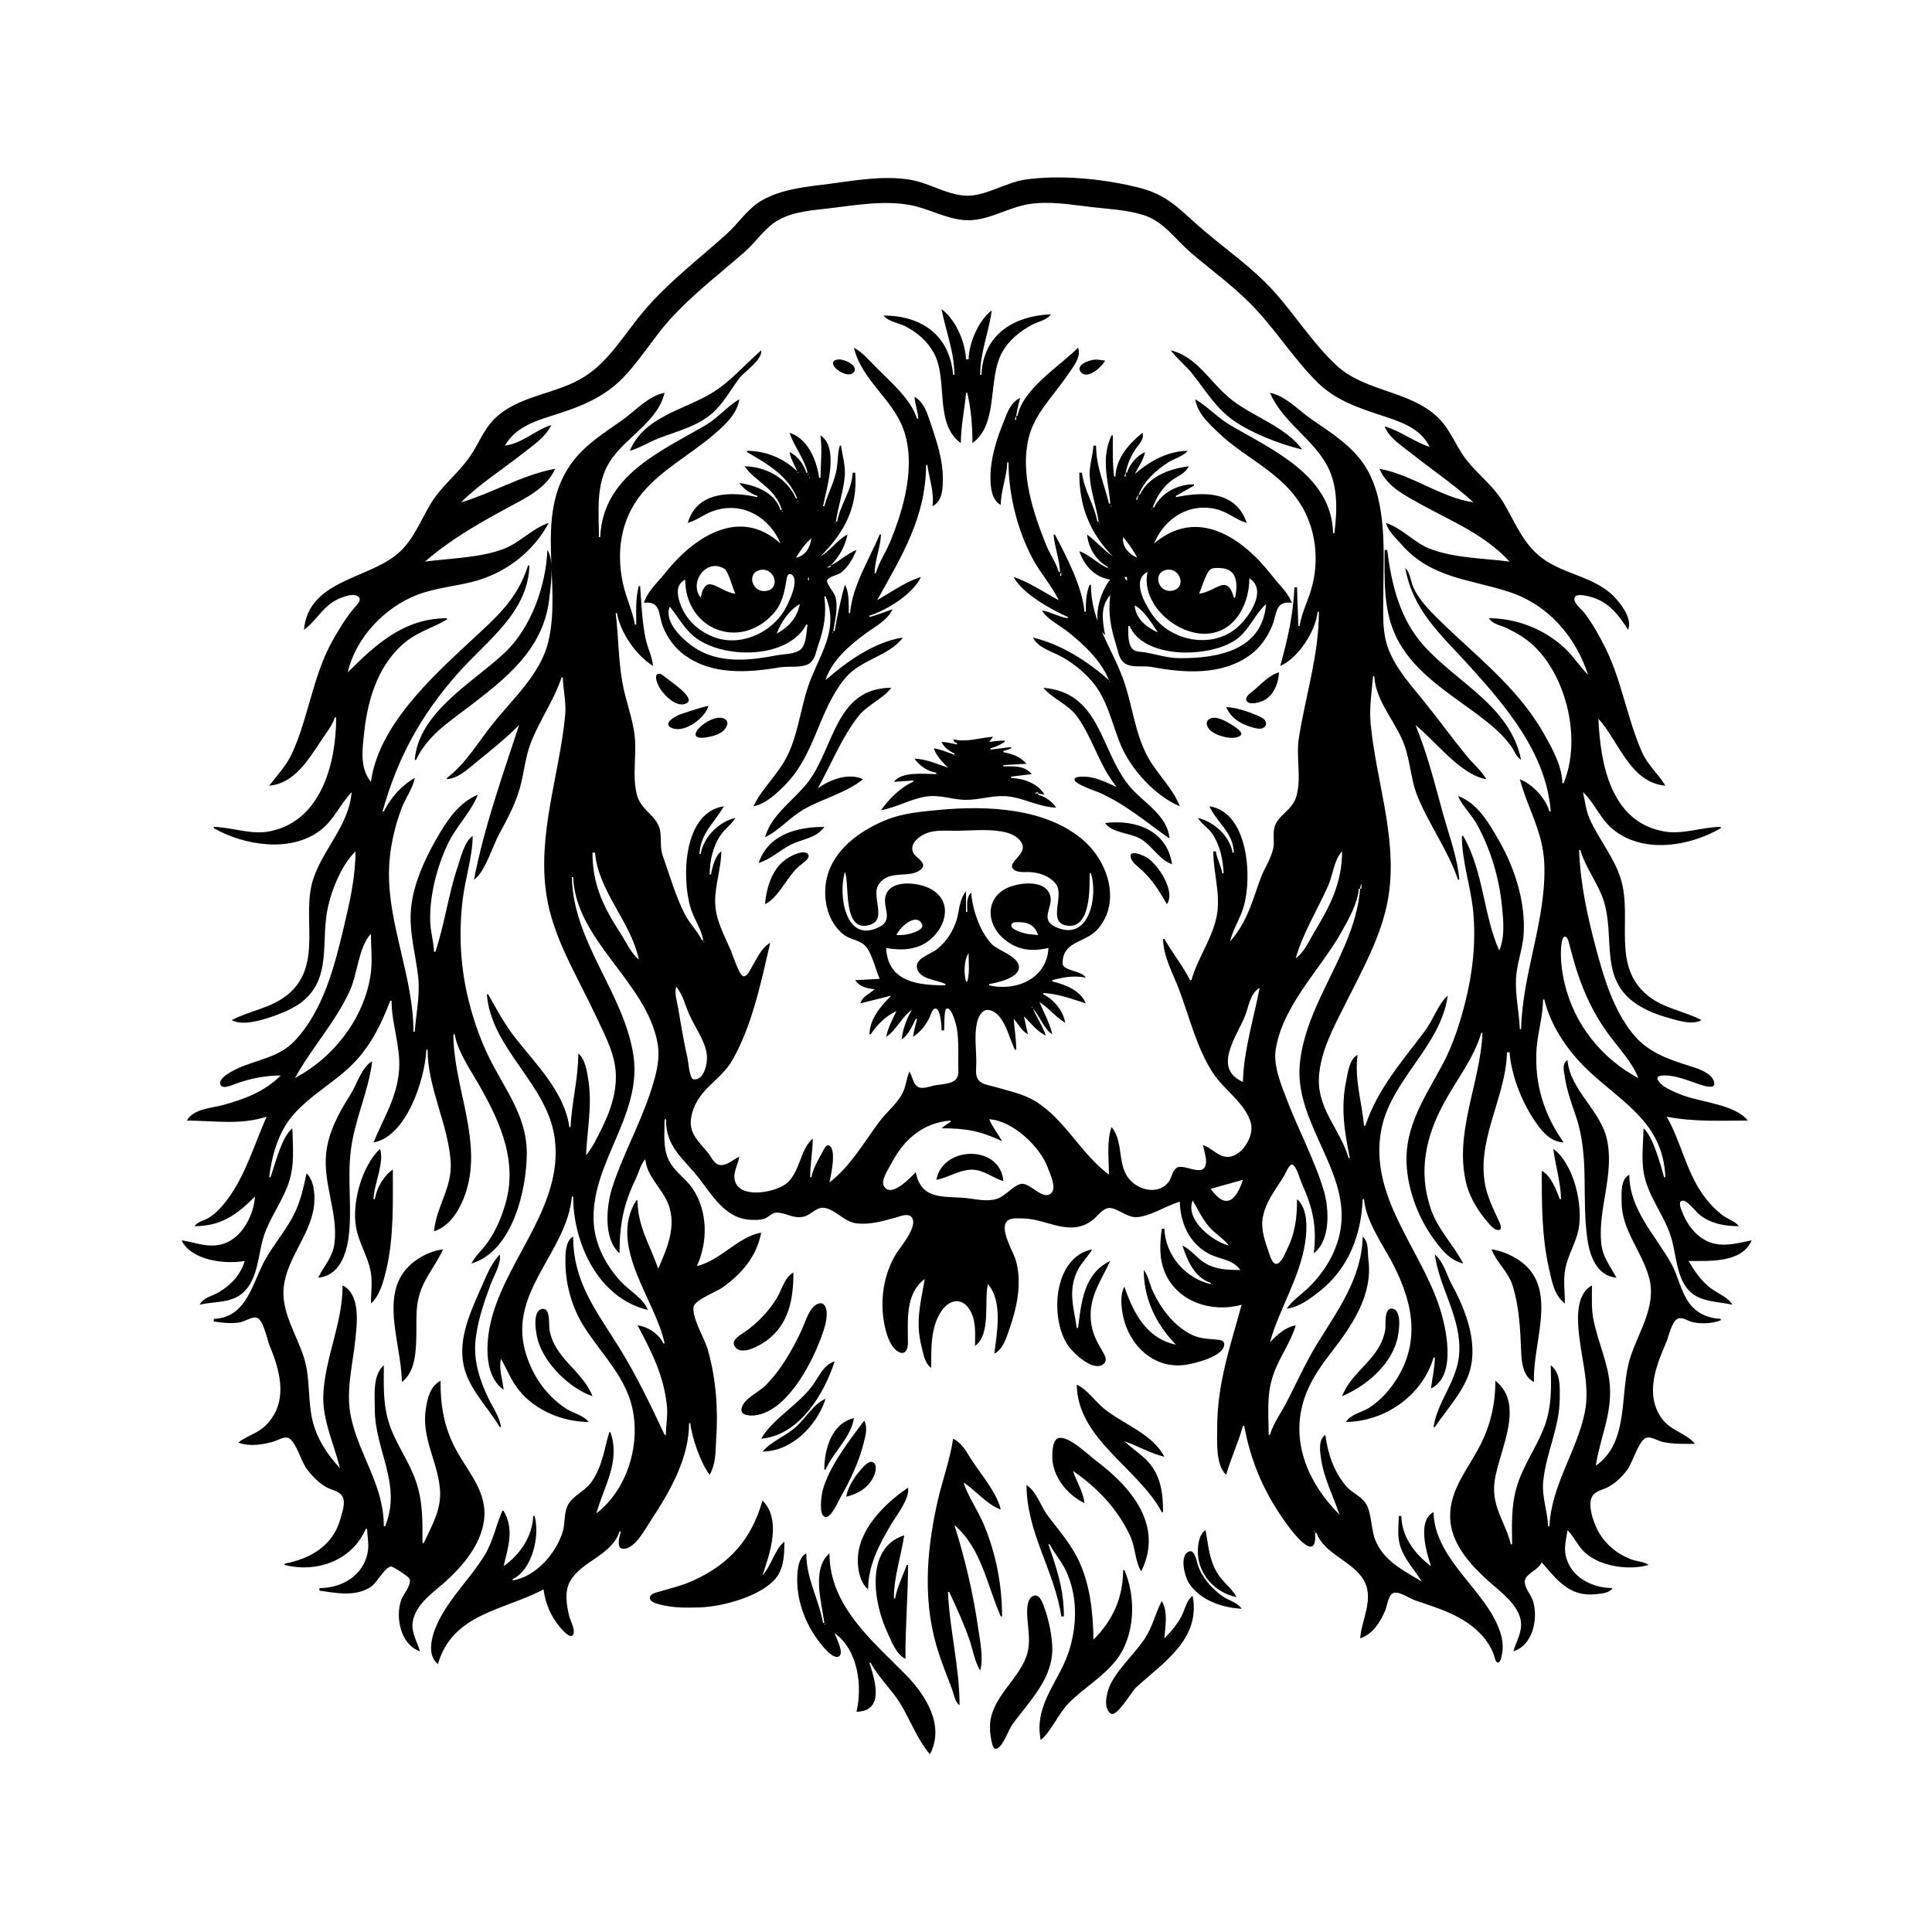 <?xml version="1.0" encoding="UTF-8"?>
<svg xmlns="http://www.w3.org/2000/svg" xmlns:xlink="http://www.w3.org/1999/xlink" width="1500pt" height="1500pt" viewBox="0 0 1500 1500" version="1.1">
<g id="surface1">
<path style=" stroke:none;fill-rule:nonzero;fill:rgb(0%,0%,0%);fill-opacity:1;" d="M 236 489 C 246.879 481 251 469.301 265 464.066 C 268.551 462.723 275 460.355 278.457 463.434 C 281.191 466 276.555 470.16 274.996 472 C 268.23 480 262.93 489 257.859 498 C 242.727 525.289 239.57 557 226.691 585 C 222 595.004 215.492 601.504 209 610 C 228.449 608.41 239.543 589.688 249.332 575 C 253 569.277 257.898 563.598 260 557 L 261 557 C 261 592.152 249.672 637 210 645.332 C 195 648.5 180.758 642.305 166 642 L 166 643 C 189.777 656.531 225.98 662.297 249 644.473 C 259.242 636.539 264.191 624.23 273 615 C 270.969 640.695 251.266 658.496 243.355 682 C 233.602 711 250.719 747.617 224.996 770.824 C 211.836 782.703 195 784.094 180 792 C 189.223 797.523 208.719 790.441 218 786.797 C 223.312 784.707 228.375 782.215 233 779 C 255.758 762.23 250.277 737.289 253.172 713 C 255 696.438 263.891 672.742 276 661 C 276 681.184 271.527 700.414 266.883 720 C 259.641 750.559 251 784.449 228.91 808 C 216 821.621 198.926 822.492 183 830.258 C 179.828 831.809 168.734 837.43 171.258 842.395 C 172.965 845.762 179.684 842.672 182 841.809 C 193.605 837.469 205.586 835.008 218 835 C 205 847.801 190.199 853.195 173 858 C 163.715 860.359 150.207 861 145 870 C 166.406 870.059 186 873.703 207 867 C 197.395 888.559 190.5 913 176 932 C 172.203 937.141 167.523 942.129 162 945.531 C 158.348 947.781 153.48 948.441 151 952 C 171.586 952 183.871 943.129 198 929 C 196.691 945.441 186 965 168 966.824 C 158.648 968 150 964.227 141 963 C 148.469 978.684 174.93 981.797 190 979 C 186.934 989.641 179.355 997.617 170 1003.238 C 164.715 1006.414 158 1007.207 155 1013 C 166.23 1010.234 179.711 1012 188.816 1003.531 C 200.594 992.703 200.188 974.211 204.746 960 C 209.484 945.23 219.414 932.688 224.25 918 C 228.918 903.824 227.301 890.492 227 876 C 218.609 882.629 213.715 903.797 210 914 L 209 914 C 211 897.566 215.793 880.02 226.465 867 C 240.484 850 260.918 840.043 275.91 824 C 288.66 810.355 296.375 794.176 303 777 L 304 777 C 304 794.773 311 812.199 309.91 830 C 308.398 852.117 298 867.352 290 887 C 315.715 882.414 330 837.691 331 815 L 332 815 C 332 844.652 347.883 872.402 349.91 902 C 351.285 922.105 338.562 937 337 956 C 352.77 951 361.324 931.012 364.195 916 C 371.328 878.734 352 840.312 352 803 L 353 803 C 355.629 817.754 366.941 833.016 374 846 C 389.297 873.344 401.547 902.555 392.574 934 C 389.609 944.379 385.258 955.09 379 964 C 375 970 369.328 974.551 366 981 C 398 971.547 409 923.602 409 895 C 408.988 869.375 395 849.641 383.309 828 C 374.629 812 368.316 794.68 363.895 777 C 357.434 751.16 356 724.422 359.285 698 C 361.23 681.793 366.863 665.273 367 649 C 360.629 653.211 357.688 666 355.332 673 C 348 694.68 345.285 717.426 338 739 L 337 739 C 336.652 731 334.199 723.098 334 715 C 333.562 695.242 339 674 347.309 656 C 353.578 642.305 365.777 630.477 371 617 C 355.523 623.477 346.379 638 338.426 652 C 329.355 668.055 321 686.445 319.172 705 C 317.289 723.824 323 741.484 324.828 760 C 326 774 323 787.285 322 801 L 321 801 C 321 759.02 301.508 718.727 302 677 C 302.203 660.184 306 642.668 312 627 C 315 619.258 320.535 612.223 322 604 C 311.855 609.656 303.176 619.613 298 630 L 297 630 C 308.711 588.352 326.438 555.766 355.285 523 C 377.246 498.055 410.242 475.621 411 439 L 410 439 C 401.543 465.734 385.242 479.234 365 498.09 C 334.816 526.207 293.859 563.484 288 607 C 278.98 596 281.426 581.156 282.836 568 C 285.637 541.824 294.344 514.293 316 497.527 C 325.336 490.301 336.891 487 347 481 L 347 480 C 313.992 480 292 500 270 522 C 276.246 495 298.438 471.707 324 461.812 C 339 456 355.551 455.184 371 450.562 C 394.215 443.613 414.73 427.391 426 406 C 413.59 410 403.711 421.355 391 426.188 C 372.781 433.109 349.324 433.504 330 436 C 349.543 419 371.277 406.598 394 394.309 C 407.824 386.832 424.355 379.199 431 364 C 406.469 368.223 382 383.016 358 390 C 372.762 375.281 390.738 364.156 407 351.199 C 414.848 345 423.578 339.297 428 330 C 415.27 334.031 405.758 344.137 392 346 C 401 330.152 418.785 326 435 320.656 C 451.797 315.289 468 308.258 480.984 296 C 495.922 281.672 506.379 263.266 520.172 248 C 537.754 228.531 558.309 213 578 195.711 C 587.285 187.629 593.949 176.402 605 170.488 C 617 164.059 630.773 163.297 644 161.715 C 664.559 159.254 686.391 155.387 707 159.262 C 721 162 733.629 169.445 748 170.828 C 765.789 172.547 781.867 161.121 799 158.438 C 814.926 156 831 158.816 847 160.715 C 860.773 162.363 874.652 162.781 888 167.027 C 903.77 172.047 912.848 186.301 925 196.562 C 941.969 211 959.699 223.668 974.91 240 C 991.867 258.207 1005.266 279.473 1023 297 C 1037.172 311 1055.566 317 1074 323 C 1088 327.699 1103 332.562 1110 347 C 1097.797 343 1087.293 334.543 1075 331 C 1078.492 340.012 1087.711 345.578 1095 351.398 C 1111.254 364.383 1128.668 376 1144 390 C 1118.387 386.219 1096 368.328 1071 364 C 1077 378.141 1091.227 384.777 1104 392 C 1128.305 405.34 1152.777 415.145 1172 436 C 1151.926 433.406 1128.973 433.352 1110 426 C 1097.754 421.141 1088.453 410 1076 406 C 1078 412.496 1083 417 1087.426 422 C 1111 449.258 1140.441 449.273 1172 459.672 C 1202.191 469.617 1223.367 494.395 1233 524 C 1226.59 517.453 1221.57 509.562 1214.91 503.285 C 1199.223 488.512 1177.469 480.004 1156 480 C 1158.844 484.555 1164.34 485.215 1169 487.312 C 1176.969 491 1184.457 495.395 1190.828 501.43 C 1217 526.281 1227.754 575 1214 608 L 1213 608 C 1212.719 594.336 1204.891 580.621 1198.281 569 C 1177.48 532.434 1144.195 508.16 1115 479 C 1108.301 472.309 1102 465.531 1097.758 457 C 1095.457 452.395 1094.809 444.203 1091 441 C 1097.234 474.562 1118.672 492.512 1140.828 517 C 1169.785 549.004 1200.453 585.07 1204 630 L 1203 630 C 1199.934 619.578 1190 609 1180 605 C 1186 627.426 1197.898 645.711 1198.961 670 C 1200.867 713.555 1181.895 755.59 1181 799 L 1180 799 C 1179.438 786 1176.461 773.172 1177 760 C 1177.547 748.473 1182 737.496 1182.91 726 C 1184.641 701 1176.375 674.668 1164 653 C 1156.289 639.5 1147.414 623.652 1132 618 C 1135.41 626.059 1142.449 632.285 1146.688 640 C 1157.609 660 1163.922 681.52 1166.168 704 C 1167.285 715.152 1168.492 727.422 1164 738 C 1151.445 709.645 1151.855 676.27 1136 649 L 1135 649 C 1135 669 1141.941 688.234 1143.828 708 C 1146 731.492 1143.422 755.117 1137.625 778 C 1133.441 794.516 1128.191 811 1120.219 826 C 1108 849.055 1092.637 871 1092 898 C 1091.496 920.586 1100.473 945.07 1113.895 963 C 1119.773 971 1126 978.504 1136 981 C 1128.246 965.812 1116.203 954.789 1110.672 938 C 1101 909.055 1107 882.172 1121.309 856 C 1130.812 838.43 1144.457 821.387 1150 802 L 1151 802 C 1149.297 841.613 1127.934 881.258 1139 921 C 1141.934 930.832 1147.668 940.289 1154.301 948 C 1156.27 950.289 1160 955.43 1163.668 955 C 1166.953 954.527 1164.434 949.523 1163.738 948 C 1160 940.152 1156.352 932.379 1154 924 C 1144.441 887 1169.254 853.141 1170 817 L 1172 817 C 1173.484 835.637 1182 856.777 1192.77 872 C 1198 879.508 1204.355 886.5 1214 887 C 1198.555 865.055 1191.215 841.379 1193 814 C 1193.969 801.176 1198 789 1198 776 L 1199 776 C 1204.227 798.051 1219.43 819 1236 833.828 C 1262.969 858.102 1291.262 873.512 1293 914 L 1292 914 C 1289.188 904.168 1283.531 882.578 1276 876 C 1275.887 889.613 1273.633 902.551 1277.43 916 C 1281.922 932 1292.824 945.164 1297.562 961 C 1301.59 974.461 1301.617 993.812 1313 1003.609 C 1321.938 1011.16 1334.355 1010.438 1345 1013 C 1341.648 1007 1333.398 1004.199 1328 1000 C 1320.492 994.125 1315.773 987.09 1311 979 C 1326.914 979 1352.402 980.793 1360 963 C 1344.223 966.266 1330.32 970.359 1317 957.816 C 1312 953.02 1308 946.562 1305.699 940 C 1305 938.352 1303 933.391 1305.617 932.348 C 1309.34 930.812 1316.473 940.586 1319 942.672 C 1327.777 950 1338.93 952 1350 952 C 1347.246 948.246 1341.789 946.605 1338 944 C 1331.664 939.219 1326.262 933.414 1321.77 927 C 1308.906 908.621 1305 886.113 1294 867 C 1315.461 871.16 1335.395 870 1357 870 C 1346.77 857 1318.91 855.805 1304 849.422 C 1298.703 847.156 1289.719 843.758 1287 838.188 C 1284.992 834 1295 835.031 1297 835.289 C 1306 836.48 1314.227 840.477 1323 843 C 1325.215 843.586 1331.43 845.09 1330.98 841 C 1330.215 833.715 1318.66 829.645 1313 828 C 1295.312 822.387 1279 817.094 1267.211 802 C 1252.812 783.723 1245.844 761.133 1239.848 739 C 1232.812 713.016 1227 687 1226 660 L 1227 660 C 1230.852 673.375 1240 684.824 1244.656 698 C 1255 728.098 1239.77 762.023 1274 781.664 C 1279.98 785.094 1286.379 787.684 1293 789.574 C 1300.715 791.773 1313.633 796.406 1321 792 C 1307.691 785 1292 783.012 1280 773.48 C 1250.633 750.379 1267.578 713.586 1258.562 683 C 1253.531 666 1241.547 652.066 1234.312 636 C 1231.219 629.137 1230.715 622.18 1229 615 C 1238.336 623.625 1242.383 636.129 1253 644.48 C 1276.504 663 1311.945 657.039 1336 643 L 1336 642 C 1321.324 642.039 1306.746 648.141 1292 645.535 C 1250.613 638.223 1242.508 593.105 1241 558 C 1256.93 575.453 1265.484 607.598 1293 610 C 1287.578 600.77 1279.457 594.391 1274.863 584 C 1263.391 558.051 1259.34 529.594 1246.891 504 C 1242.184 494.32 1236.688 484.633 1230.238 476 C 1228 473.074 1222.406 469.062 1222.348 465.148 C 1222.254 459.352 1234.328 463.172 1237 464.027 C 1249.574 468.07 1257.363 478.199 1264 489 C 1267.324 481.008 1259.883 470.738 1254.816 465 C 1239.426 447.57 1214.887 446.641 1197 433.102 C 1181.926 421.688 1176 404.512 1166.539 389 C 1159 377 1147.25 368.152 1138.516 357 C 1130.395 346.629 1126.254 333.742 1116.715 324.43 C 1094.855 303.09 1060.332 304.438 1038 284 C 1019.289 266.711 1005.809 244.77 988.828 226 C 972.758 208.227 953.18 194.664 935 179.246 C 918 165 908.348 152.113 886 146.156 C 858.727 139 823.922 135.43 796 139.43 C 780.34 141.672 763.699 153.43 748 151.824 C 733.387 150.332 720.504 141.703 706 139.438 C 685.43 136.227 664.445 140.031 644 142.719 C 626.176 145.062 608 146.414 592 155.312 C 580.684 161.582 573.457 173.277 564 181.828 C 542 201.602 518.531 219.371 499.438 242 C 484.852 259.285 473.438 279.805 454 292.301 C 432.188 306.324 403.203 306.426 384 325.09 C 374.797 334.094 370.77 347 363 357 C 354 369 342.199 378.191 334.449 391 C 326.441 404.242 321 419.352 309 429.699 C 285.602 449.82 239.391 450.41 236 489 M 731 240 C 734.301 257.008 740.988 273.484 741 291 L 740 291 C 737.289 260 715.18 245 686 245 C 689.441 249.586 697.91 250.785 703 253.375 C 712 258 720.176 265.023 725 274 C 736.41 294.648 725 329 746 344 C 746 330.672 748.953 318.156 750 305 L 751 305 C 753.977 317.465 755 331.223 755 344 C 775.84 329.004 766.391 294 778.336 273 C 783.574 264 791.844 257.246 801 252.309 C 805.75 249.75 812.906 248.535 816 244 C 787.363 245.23 763.375 259.441 762 291 L 761 291 C 761 273.512 767.711 258 770 241 C 759.762 248.559 752.27 266.414 752 279 L 750 279 C 749.414 265.535 742 248 731 240 M 663 270 C 668.918 295 692.754 309.52 701.305 333 C 711.387 360.688 701.988 394 691.395 420 C 687.973 428.449 682.523 436.234 680 445 L 679 445 C 679.211 434.754 683.559 425.16 684 415 L 683 415 C 674.945 434.344 661.742 454.676 660 476 L 659 476 C 658.945 469.496 659.367 459.617 656 454 C 652.754 465 649.953 478.656 648 490 L 647 490 C 648.234 481 651 472.219 648.508 463 C 647.711 460.176 641.227 452.801 642.203 450.559 C 643.52 447.543 650.422 446.562 652.984 444.582 C 658.555 440.277 662.328 433.383 665 427 C 657.742 429.793 652 435.664 645 439 C 651.672 432.008 656 424.488 658 415 C 649.898 419.203 644.926 427.422 637 432 C 655.883 413.105 666 393.711 664 367 L 662 367 C 661.398 381.008 652.293 391.684 650 405 L 649 405 C 650.633 393 655 381.301 655.91 369 C 656.434 361.211 653.988 353.652 653 346 L 652 346 C 650 352.703 650.789 360.09 649 367 C 646.906 376 642.426 384.137 640 393 L 639 393 C 641.633 379.43 651.863 347.742 637 338 C 638.418 349.23 637.23 359.801 637 371 L 636 371 C 633.977 357.254 627.344 340.582 613 336 C 616.672 346.785 624.359 356 627 367 L 626 367 C 624 360.312 619.375 354 613 351 C 613.961 356.391 616.914 361 619 366 C 608.504 355.727 594.738 350.121 580 350 L 580 351 C 596 360.348 611.465 369 619 387 L 618 387 C 611 371.082 594.859 362.348 578 362 C 587.496 375 602 378.719 607 396 L 606 396 C 601.695 382.516 586.934 376.742 574 375 C 577.543 379.801 582.418 383 588 385 L 588 386 C 567.848 381.379 541 381.457 534 406 C 541.816 403.742 548 398.145 556 396 C 577.652 389.809 597.613 402 606 422 C 573.926 392.742 538 417.586 516.336 445 C 510.578 452.254 502.695 459 500 468 C 513.609 466.402 510.883 477.469 514.879 487 C 518.336 495.254 523.797 503 531 508.238 C 552.809 524.469 580.688 522.262 606 518.078 C 612.723 517 624 519.074 629.441 514.297 C 632.996 511.117 633.691 505.289 635.219 501 C 639.867 488 641.742 476.785 640 463 L 641 463 C 651 487.332 638.574 504.719 629.605 527 C 621.883 546.184 620.625 567.176 611.68 586 C 604.719 600.648 591.824 611.656 585 626 C 594.348 624.195 602.469 616.504 609 610 C 633.383 585.723 635.195 551.496 656.617 526.016 C 668.492 512 690.438 509.309 701 495 C 678.961 498.254 657.324 513.75 641 528 C 645.465 512.828 660.684 500.098 673 491.152 C 680.262 486 689 481.461 693 473 C 686.992 475.031 681.195 477.566 675 479 L 675 478 C 688.656 473.68 708.82 461.246 715 448 C 703.473 451.391 691.406 460 681 466 C 699.93 432 718.887 401.629 719 361 L 720 361 C 721.484 372.016 725.398 381.672 724 393 C 732 388.816 732 379.039 732 371 C 731.992 356.172 726.977 342 722.332 328 C 719.73 320.195 717.383 312.473 710 308 C 710.473 313.773 712.527 319.227 713 325 L 712 325 C 707 309.52 691 296.141 680 285 C 674.719 279.719 669.691 273.473 663 270 M 837 270 C 822.762 284.238 794 302 790 323 L 789 323 C 789.637 318.285 790.809 313.605 792 309 C 785 312.266 782.512 319.242 779.801 326 C 774 340.121 768.895 355.598 769 371 C 769 378.316 769.875 388.297 777 392 C 777 380.723 781.77 370.16 782 359 L 783 359 C 783 384.035 790 412 801.891 434 C 807.785 445.117 816.648 454.688 822 466 C 810.996 460.133 798.82 451.742 787 448 C 793.637 460.789 816 473.25 829 479 L 829 480 C 822 479 815.973 475.043 809 474 C 813.168 481 822.742 485.449 829 490.449 C 841.867 500.727 854.566 512.555 861 528 C 844.289 513.402 823.922 500.195 802 495 C 805.746 502.664 815.809 505.535 823 509.258 C 832.461 514.152 840.793 521.008 847.816 529 C 860 543.047 863.281 562.301 870.426 579 C 878.449 597.742 897 618 916 626 C 910.727 612.09 898.469 601.027 891.312 588 C 880.844 569 879.332 547.145 871.945 527 C 862.52 501.293 847 482.469 847 454 L 846 454 C 843.168 460.703 843 467.82 843 475 L 842 475 C 840.305 455.566 828 432.051 819 415 L 818 415 C 818.773 424.809 822.574 434.199 823 444 L 822 444 C 819.863 436.594 815 430.184 812.203 423 C 802 397.656 792 367.426 798.652 340 C 803.195 321 818.41 306.816 829 291 C 832.742 285.406 839.883 277.078 837 270 M 591 272 C 578.297 283.062 566.52 297 552 305.547 C 530 318.617 500 323.652 489 350 C 497 347.77 504 343.066 512 340.066 C 526 334.664 541.355 331.062 553 320.816 C 561.711 313.148 566.914 303.156 573.762 294 C 578 288.281 592 279.578 591 272 M 909 272 C 913.777 278.488 920.449 283.617 925.551 290 C 934.965 301.781 942.906 315.109 955 324.473 C 969 335.367 993.734 345 1011 349 C 998 330.816 970.957 323 954 308.562 C 939.453 296.281 928.785 276.703 909 272 M 648.324 279.742 C 641.926 283.082 656.363 293.449 661.668 290 C 669.23 285 654 276.734 648.324 279.742 M 858 280 C 855.352 279.664 852.68 279.059 850 279.211 C 846 279.43 833.828 283.434 839.617 289.395 C 844.797 294.723 855.883 284.332 858 280 M 347 604 L 347 605 C 355.789 604.102 362.43 597.809 369 592.426 C 380.605 583 392.375 573.617 403 563 C 390 602.766 375.988 641.801 368 683 C 376.465 677.41 382.363 657.121 387.309 648 C 393.59 636.414 399.973 624.762 403.57 612 C 406.844 600.402 407.73 588.324 412 577 C 418.801 559.398 429.941 544.059 436 526 L 437 526 C 437.199 535.617 439.746 545.375 438.828 555 C 434.391 601.688 416.977 647.754 424.273 695 C 429.355 728 447.867 757.324 461.781 787 C 468 800.406 476.223 815.043 477.824 830 C 479.559 846.152 474.363 861.73 467.246 876 C 463.609 883.289 460.223 890.688 455 897 C 455.84 877.406 459.848 858.75 456.867 839 C 455.91 832.684 454.391 822 449 818 C 449 837.395 443.824 856 443 875 L 442 875 C 438.379 848.141 416.191 826.305 400.211 806 C 391.727 795.219 385.75 783.812 379 772 L 378 772 C 381.402 814.754 425.195 841.57 430.711 884 C 437.266 934.453 396.234 974.453 382.723 1020 C 377.547 1037.434 374 1066.801 391 1079 C 390.355 1071 387 1063.09 389 1055 C 393.828 1063.484 397 1072.328 403.465 1080 C 416 1095.301 437.438 1104 457 1104 C 453.383 1099.062 445.18 1097.156 440 1094 C 431.348 1088.551 423.605 1080.551 418 1072 C 413.508 1065 410 1057.148 407.746 1049 C 394.859 1002.508 440.266 971.777 444 929 L 445 929 C 445 965.297 464.586 1008 503 1017 C 499.449 1008 488.633 1002.035 482 995 C 470.625 982.676 462.262 967.012 461 950 C 457.883 903.453 499 866.406 491.727 819 C 484.246 770.672 445 731.621 444 681 L 445 681 C 447 730.438 502 762.328 510.535 810 C 512.969 823.676 508.605 837.168 504.332 850 C 496 874.578 483.23 897.387 475.344 922 C 470.789 936.219 468.246 962.039 481 973 C 481 951.059 484 934.809 493.742 915 C 496 910.078 497.379 904.105 501 900 C 502.191 913.555 514.195 922.746 518.93 935 C 525.441 952 517.914 969.473 511 985 C 504.746 966.633 495 952.184 495 932 L 494 932 C 471.738 967.395 509 1009.238 516 1043 L 515 1043 C 511.523 1035.566 503 1030 495 1029 C 505.945 1049.562 515.578 1068.352 517.828 1092 C 518.527 1099.332 517 1106.652 517 1114 L 516 1114 C 505.426 1091.352 493.789 1067.223 480.574 1046 C 462.691 1017.273 445 995.426 445 960 C 439.344 963.27 439 972 439 978 C 438.68 995.074 443.398 1013.387 452.203 1028 C 463.176 1046.207 478.672 1061.254 487 1081 C 500.352 1112 489.914 1154.438 463 1175 C 469 1153.613 481.797 1135.027 474 1112 L 473 1112 C 468.875 1126 467.758 1138.547 458.957 1151 C 454 1157.82 444 1161.719 440.652 1169.016 C 437.809 1175.145 438.84 1182.586 436.957 1189 C 432 1205.77 415.949 1224.309 398 1227 L 398 1226 C 413.23 1219 419.48 1192.156 415 1177 L 414 1177 C 413.316 1193 403.77 1207.008 391 1216 C 394.496 1201 399.438 1187.523 391 1173 L 390 1173 C 384.965 1184.703 382.754 1197 375.934 1208 C 365.246 1225.316 349.953 1239.711 340.809 1258 C 336 1267.445 330.184 1284.016 340 1292 C 351.426 1252.52 391.223 1250.391 422 1234 C 423.395 1244.793 427.535 1254.562 434.465 1263 C 435.785 1264.605 443.332 1273.773 445.223 1268.664 C 446.609 1265 443 1258.625 442 1255 C 439.836 1246.297 438 1235.16 443 1227 C 452.336 1211.652 475 1207.496 481 1189 L 482 1189 C 481.168 1192.641 477.496 1203.348 485 1202.418 C 493.523 1201.371 500.777 1187.398 504.996 1181 C 519.727 1158.66 534.98 1132.547 535 1105 L 536 1105 C 536.934 1115.645 544.281 1136.676 551 1145 C 555.828 1136.418 555.441 1127.488 556 1118 C 557.695 1094.555 556 1070.762 549.574 1048 C 547 1039.082 537.574 1024 538.391 1015.043 C 538.922 1009.277 556.375 1003 561 999.57 C 576.199 988.66 587.391 975.598 591 957 C 572.785 960.285 559.578 978.598 541 983 C 549.746 964.301 549.539 940.492 537.895 923 C 532.344 914.66 523 909.309 518.902 900 C 514.57 890.449 516 879.207 516 869 L 517 869 C 517 891.449 531.219 899.566 543.625 916 C 552.93 928.324 563.188 944.777 580 946.816 C 584.391 947.348 589.828 947.477 594 946 C 596.961 944.699 599.707 941.402 603 941.438 C 610.297 941.523 615.809 946.449 624 944.605 C 629.184 943.441 633.645 937.445 639 937.695 C 647.855 938.109 655.246 948.766 665 949.824 C 675.438 951 685 948.184 695 945.426 C 698.262 944.52 704.496 941.781 707.395 944.617 C 713.867 951 699.242 968 696 973 C 685.582 990 682.812 1010.629 687 1030 C 688.434 1036.547 691.5 1046.605 698 1049.801 C 703 1052.262 704.891 1047.082 704.922 1043 C 705 1026.215 702.316 1004.652 718 993 C 714.801 1011.594 710.605 1025.828 715.375 1045 C 716.758 1050.562 717.98 1058.684 723 1062 C 723 1047.551 722.363 1030.562 730.852 1018 C 737.719 1007.828 748.426 1007.191 754 1019 C 757.949 1027.074 757 1036.324 757 1045 C 769.684 1035.668 763.871 1010.148 767 997 C 778.73 1010.539 774 1034.715 772 1051 C 778.773 1047.539 781.293 1038.809 783.656 1032 C 789.543 1015.047 793.574 996.715 788.844 979 C 787 972.141 776 954.801 781.605 948.434 C 784.445 945.141 790 946 794 946 C 806.797 946.062 818.316 952.734 831 953 C 837.879 953.121 843.664 951.066 849 946.672 C 852.27 944 855.633 939 860 938 C 866.168 936.707 874.414 945.172 882 945 C 892.777 944.715 905.27 936.023 916 933 C 916.336 949.301 923.227 965 938 973.098 C 946.754 978 956.723 977.301 963 986 C 953 986 943.691 985.766 935 980.289 C 928.863 976.422 924.547 970.055 918 967 C 921.762 978.539 927.488 992.004 940 996 L 940 997 C 920 992.25 904.883 974.543 904 954 L 902 954 C 900.516 965.742 899.734 976.777 904.465 988 C 914.18 1011.055 941.281 1019.383 964 1013 C 954.969 1046.02 945 1074.152 945 1109 C 945 1119.172 943.777 1137.746 952 1145 C 955.66 1132.102 961.484 1120 965 1107 L 966 1107 C 971 1134 980.359 1156.312 996 1179 C 1002 1188 1023 1216.039 1021 1190 L 1022 1190 C 1028.684 1207.262 1050.184 1211.781 1058.91 1227 C 1067 1241.301 1057.191 1257.402 1056 1272 C 1065.926 1268.828 1071.746 1259.148 1075.664 1250 C 1077 1246.551 1077.934 1237.789 1082.227 1236.664 C 1086.719 1235.488 1094.715 1241.203 1099 1242.645 C 1116.918 1248.676 1135.312 1254.137 1148.984 1268.004 C 1153.836 1273 1157.52 1278.496 1159.91 1285 C 1160.383 1286.285 1161 1290.793 1163 1290.793 C 1165.262 1290.793 1165.891 1285.496 1166.191 1284 C 1167.84 1275.777 1165.383 1267.457 1161.879 1260 C 1148.285 1231.047 1113.715 1208.387 1113 1174 C 1100 1180.777 1107.645 1205.512 1111 1216 C 1098.418 1206.414 1088.34 1193.355 1088 1177 L 1086 1177 C 1085.996 1184.566 1084.754 1191.531 1086.758 1199 C 1089.738 1210.117 1098 1218.434 1104 1228 C 1089.93 1219.387 1075.605 1212.82 1068.309 1197 C 1064.219 1188.129 1065.297 1174.738 1060.258 1167.043 C 1056.719 1161.641 1049.582 1159 1045.301 1154 C 1035.633 1142.797 1030.836 1128.461 1029 1114 C 1023.566 1117.723 1024.754 1126.219 1025.578 1132 C 1027.844 1147.816 1034.926 1161.09 1040 1176 C 1014.57 1150.555 1000.238 1116.191 1014.453 1081 C 1019.234 1069.16 1026.598 1059.02 1034.348 1049 C 1050 1028.734 1065.98 1005.09 1062.426 978 C 1061.586 971.602 1063 964.82 1058 960 C 1057.34 992.02 1038.867 1017 1022.812 1043 C 1013.672 1058 1006.727 1073.531 998.742 1089 C 994.504 1097.215 988.574 1105.066 986 1114 L 985 1114 C 984.988 1098.777 983.273 1085 987.723 1070 C 992 1055.531 1001.82 1043.211 1006 1029 C 997.652 1030.488 991.805 1036.211 986 1042 C 993.551 1015.387 1009.461 991.629 1013.422 964 C 1014.883 953.781 1015.496 938.305 1007 931 C 1007 945.289 1005.754 957 999.246 970 C 997.574 973.348 995.594 979.18 992 981 C 988.238 982.781 986.176 975.363 985.344 973 C 982.199 964.066 978.73 954.609 980.465 945 C 982.621 933.027 990.711 923.086 996.934 913 C 997.844 911.527 1001.199 903.043 1003.516 904.207 C 1006.922 906 1009.234 915.637 1010.77 919 C 1019.254 937.602 1022.559 952.762 1020 973 C 1033 963.262 1032 939.051 1027.965 925 C 1020.688 900.465 1007.895 877 998.809 853 C 994.516 841.668 988.531 827.328 990.438 815 C 995.793 780.371 1025.289 752.703 1041.859 723 C 1047.367 713.129 1054 701.445 1055 690 L 1056 690 C 1052 739.074 1013.848 777.652 1009.172 826 C 1004.672 872.496 1049.855 910.484 1040.336 957 C 1037 973.062 1028.375 987.285 1016.828 998.828 C 1010.949 1004.711 1003.84 1009.137 999 1016 C 1008.18 1015.059 1016.918 1008.535 1024 1003 C 1046.871 985.066 1056.781 959.395 1058 931 L 1059 931 C 1060.418 947.133 1072 964.035 1079.691 978 C 1095.684 1007.57 1103.578 1038.512 1085.395 1069 C 1079.754 1078.457 1072.316 1087 1063 1093 C 1057.281 1096.578 1048.656 1098.023 1045 1104 C 1075.324 1103.75 1104.555 1083.188 1113 1054 L 1114 1054 C 1113.934 1062.102 1112 1070 1111 1078 C 1131.699 1068.137 1122.602 1029.395 1116.996 1013 C 1101.602 968 1062.691 928 1072.461 877 C 1079.91 838.176 1118.707 812.277 1124 773 C 1116.676 779.391 1112.617 792 1106.625 800 C 1088.508 824.262 1069.879 844.805 1060 874 L 1059 874 C 1057.336 855 1051.516 838.66 1054 819 C 1047.516 822.48 1046.621 832.336 1045.211 839 C 1040.832 859.715 1043.805 878.68 1048 899 L 1047 899 C 1040.68 877.066 1022.965 861.512 1024 837 C 1024.91 817.141 1035 798.379 1043.754 781 C 1058 752.273 1074.836 723.43 1078.715 691 C 1083.93 647.414 1068.266 605.031 1064.172 562 C 1062.984 549.555 1065 537.34 1066 525 L 1067 525 C 1067.828 543.152 1082.211 559 1089 575 C 1095 588.785 1094.855 604.145 1100.453 618 C 1109.477 640.34 1124.25 660.094 1132 683 L 1133 683 C 1131.641 666 1125 648.469 1120.426 632 C 1113.922 608.602 1108.34 585.43 1099 563 C 1114.719 575.477 1133.562 601.355 1154 605 C 1150 598.137 1143.773 593.117 1138.805 587 C 1127.336 573 1116.625 558.16 1105.195 544 C 1095 531.449 1083.922 519.301 1078 504 C 1072.855 490.387 1074 476.309 1074 462 C 1074 430.703 1077.449 390.766 1060.535 363 C 1050.535 346.582 1033.469 336 1018 325.34 C 1008.23 318.621 998 307.168 986 305 C 995.309 326.574 1017 339.211 1029 359 C 1039 375.613 1038.348 395.414 1036 414 L 1035 414 C 1034 369.133 987.895 349.309 955 330 C 945.176 324.219 937.676 315.594 928 310 C 929.688 320.824 938.441 328.738 946 336 C 964.977 354.098 989.926 364.637 1006 386 C 1020.586 405.129 1024.711 431 1019 454 C 1016.469 465 1010.629 475 1009 486 L 1008 486 L 1007 456 L 1005 456 C 1004 478 999.715 496.109 994 517 C 1007.867 511.129 1021.508 490 1023 475 L 1024 475 C 1023.906 509.035 1013.605 540 1008.438 573 C 1006 588.078 1010.824 604.238 1006.273 619 C 1003.215 629 992 633.164 989.574 642.004 C 987.98 647.473 989.727 653.445 988.473 659 C 986.629 667.156 981.531 674.211 978.695 682 C 971.953 700.512 968.422 715.586 955 731 C 957.246 721.516 962.816 713.32 965.562 704 C 972.43 680.668 969 630.457 939 626 C 945.168 639.23 957.297 646 958 662 L 957 662 C 954.68 649 942.531 638 930 635 C 932.742 639.672 937.777 642.504 940.957 647 C 947.223 656 949.539 667.305 950 678 L 949 678 C 947.988 672.117 944.887 667 944 661 L 942 661 C 942 677.715 947.863 694.398 944.688 711 C 941.332 728.566 929.891 743.766 925 761 L 924 761 C 918.379 750.109 910.254 739.715 904 729 L 903 729 C 903.285 743 910.539 755.332 915.316 768 C 923.484 789.664 929 813.355 941.699 833 C 950.238 846.215 966.887 856.32 971.207 872 C 974 882.277 963.57 899.363 952 898.133 C 945 897.398 940.406 891.125 934 889 C 934.602 891.324 935 893.648 935.602 896.004 C 935.922 897.637 936.344 899.324 936.371 901 C 936.645 916.535 919.457 902.469 913.418 906.832 C 910 909.227 909.723 914.656 907.199 917.816 C 900.559 926.133 888.961 925.062 881 919.363 C 865.469 908.238 873.906 888.211 863 875 C 859 886.43 861 900.066 861 912 C 839 895.766 826.637 868.492 803 854.477 C 793.648 849 782.312 846.781 772 843.723 C 767.762 842.465 761.672 842 759.18 837.785 C 757 834.285 758 829 758 825 C 758 814.828 756.324 804.031 758.52 794 C 759.41 790 762.23 783.496 767.426 784.148 C 779.645 785.68 783.395 806.258 788 815 L 789 815 C 789 807 787.637 799.043 787 791 C 790.621 795 793.262 800.406 798 803 L 795 789 C 800.203 794.203 805.27 801 812 804 C 809.465 796.559 805 790.16 802 783 C 807.301 788.809 810.512 799 817 803 C 814.93 794.047 810.496 786.395 807 778 C 814.328 782.582 819.527 789.68 827 794 C 825.582 785 818.273 776 810 772 L 810 771 C 821.211 771.48 832.395 775.609 843 779 C 839 769 826.898 764.289 817 762 L 817 761 C 826 758.586 833.641 757.262 843 759 C 839.805 753.469 825 753.812 825 748 C 825 730.523 842 732.301 851.699 722 C 870.566 701.406 860.73 670 842 653.176 C 812.879 627.055 765.93 625.312 729 628.828 C 714.918 630.172 701.316 631.227 688 636.605 C 667.215 645 645.688 660.543 641.465 684 C 638.805 698.773 642.77 716.074 655 725.605 C 659.988 729.492 667.258 729.742 671.723 734.273 C 676.77 739.398 680 753.133 683 760 L 664 761 C 667 766.02 673.41 767.512 679 768 C 675 772 669.68 773.285 668 779 L 692 773 C 683.598 781.473 675.543 790.551 675 803 L 676 803 C 681.277 795.273 687.461 789.039 696 785 C 692.848 791.754 689.531 797.598 688 805 C 695.797 800 700 789.621 708 784 C 703.84 791.16 701 798.781 700 807 C 705 804 708.488 796.312 711 791 L 712 791 C 711 795.695 709.418 800.215 709 805 C 714.512 801.113 718.762 796.105 721.68 790 C 722.477 788.336 723.754 783.055 726.168 783.055 C 729.398 783.055 730.215 790.809 730.562 793 C 730.93 795.336 730.98 797.641 731 800 L 733 800 C 733.332 797.367 732.812 784.258 734.73 783.207 C 738.988 781 742.641 796.605 742.996 799 C 744.383 808.285 744 817.629 744 827 C 744 830.379 744.691 835 742.398 837.695 C 739 841.82 730.828 841.699 726 842.609 C 722.262 843.316 716.75 845.785 713 844 C 708.703 841.691 708.609 835.656 706 832 C 703.641 837.48 703.395 843.727 700.586 849 C 696.172 857.293 688.211 863.496 682.629 871 C 670.645 887.105 660.203 905.652 644 918 C 644.953 913.094 649.895 892.188 643.621 889.348 C 641.406 888.34 639.523 892.641 638.781 894.004 C 635.418 900.191 631.242 907.031 630 914 L 629 914 C 629 904 631 894.055 631 884 C 621.43 892.227 621.355 908.457 611.824 917.816 C 604 925.414 577.434 930.73 571.457 919 C 567.883 912 572.809 905 574 898 C 569.57 900.094 564.23 905.164 559 904.496 C 554.398 904 552.297 898.176 549.672 895 C 540.969 884.469 533.305 878.691 537.43 864 C 542.812 844.812 559.457 839.047 568.664 823 C 584 796.25 591 762 598 732 C 590.93 736 587.66 744.293 583.602 751 C 582.379 753.016 580.242 758 577.375 758 C 573.949 758 568.543 740.148 567 737 C 561.973 725.406 555.613 714.047 555.258 701 C 554.895 687.551 559.965 674.453 560 661 C 555.289 664.223 552.945 673.52 552 679 L 551 679 C 551 668.434 553.543 656.723 559.789 648 C 563 643.32 568 640 571 635 C 558 638.059 546.355 649.781 544 663 L 543 663 C 544.363 646 554.223 639.586 562 626 C 530.59 630.641 529 681.145 536.207 705 C 538.789 713.609 544.465 721.086 546 730 L 545 730 C 541.258 722.484 535 716.547 531.27 709 C 524.488 695.441 519.492 678.387 514.441 664 C 511.832 656.578 514.484 648.281 511.297 641.016 C 507.207 631.691 497.367 628.23 494.477 617 C 490.723 602.395 494.336 587 492.828 572 C 491.387 557.805 485.695 544.074 483.25 530 C 480 512.043 480.27 494 478 476 L 479 476 C 481.617 491.207 494 509 507 517 C 506.359 509.68 502.789 503.141 501.285 496 C 498.484 482.68 498 468.535 497 455 L 496 455 C 493.324 464.051 494 475.551 494 485 L 493 485 C 491 474.176 486 463.828 483.66 453 C 478.285 428.176 482 403 498.465 383 C 513.344 365 535.273 353.367 553 338.41 C 561.754 331.023 572.211 322 574 310 C 564.727 315.312 557.512 324.422 548 330 C 512.875 350.551 468 369.312 466 417 L 465 417 C 465 397 462.242 375.688 473.699 358 C 485.723 339.434 510.582 327.598 516 305 C 503.496 307.258 493 319.199 483 326.277 C 468.43 336.527 453 346.082 442.773 361 C 414.766 401.422 436.344 453.379 425.766 498 C 419.746 523.387 398.242 542.34 382.602 562 C 371 576.414 361.883 592.66 347 604 M 789 323 L 789 326 L 788 326 C 788.25 324.551 788.316 324.246 789 323 M 714 325 L 713 326 L 714 325 M 887 336 C 876.359 344.664 866.656 355.594 866 370 L 865 370 C 863.656 359.367 864 348.715 864 338 L 863 338 C 854.465 356.336 860.5 372.168 862 391 L 861 391 C 857.281 375.316 851 362.523 851 346 L 849 346 C 848.398 353.609 845.766 361.344 846 369 C 846.648 381.379 851.219 393 853 405 L 852 405 C 849.66 392 841.758 380.828 840 367 L 838 367 C 837.789 392.277 845.695 413.297 864 432 C 856.719 427.02 851 420.043 844 415 C 844.871 425 851 435.375 860 440 L 860 441 C 852 437.602 846 430.68 838 428 C 841.805 439.156 849.93 448.191 862 450 C 854.426 458.762 845.973 484 858 493 C 855.957 482 854 471 862 462 C 860.215 476.137 862.352 487.527 866.656 501 C 868 505.363 868.715 511.156 872.395 514.297 C 877.812 519 887.434 516.578 894 517.805 C 919.582 522.586 948.922 524.668 971 508.238 C 978.586 502.594 984 494.684 987.652 486 C 991.598 476.465 989.664 466.363 1003 468 C 999.902 460 992.871 453.742 987.652 447 C 965.27 418.086 929.98 393.035 896 422 C 904.289 402.098 923.438 390 945 395.477 C 953.355 397.629 959.785 403.629 968 406 C 959.488 381.059 934.52 381.562 913 386 L 913 385 L 927 377 L 927 376 C 914.168 376.105 902 382.309 896 394 L 895 394 C 897.559 386.621 902 379.41 908 374.328 C 913 370 919.918 368.309 923 362 C 908 364 892 369.723 885 384 L 884 384 C 888.633 373.262 897.32 365.133 907 359 C 911.559 356 918.812 354.336 922 350 C 906.371 350.32 892.68 358.047 881 368 C 883.883 362.523 887.82 357.117 889 351 C 882.531 354.016 877.172 360.199 875 367 L 874 367 C 875.352 360.527 877.645 354.457 881.438 349 C 884 345.125 888.707 341 887 336 M 619.668 366.668 C 619.723 366.723 619.777 367.777 619.332 367.332 C 619.277 367.277 619.223 366.223 619.668 366.668 M 627.668 367.668 C 627.723 367.723 627.777 368.777 627.332 368.332 C 627.277 368.277 627.223 367.223 627.668 367.668 M 874 367 L 874 370 L 873 370 C 873.25 368.547 873.316 368.246 874 367 M 628.668 370.668 C 628.723 370.723 628.777 371.777 628.332 371.332 C 628.277 371.277 628.223 370.223 628.668 370.668 M 884 384 L 883 388 L 882 388 C 882.562 386.246 882.918 385.457 884 384 M 589 386 L 588 387 L 589 386 M 913 386 L 912 387 L 913 386 M 619.668 388.668 C 619.723 388.723 619.777 389.777 619.332 389.332 C 619.277 389.277 619.223 388.223 619.668 388.668 M 882 389 L 881 390 L 882 389 M 358 390 L 357 391 L 358 390 M 1145 390 L 1144 391 L 1145 390 M 862.668 392.668 C 862.723 392.723 862.777 393.777 862.332 393.332 C 862.277 393.277 862.223 392.223 862.668 392.668 M 894.668 394.668 C 894.723 394.723 894.777 395.777 894.332 395.332 C 894.277 395.277 894.223 394.223 894.668 394.668 M 607.668 396.668 C 607.723 396.723 607.777 397.777 607.332 397.332 C 607.277 397.277 607.223 396.223 607.668 396.668 M 894 397 L 893 398 L 894 397 M 648.668 405.668 C 648.723 405.723 648.777 406.777 648.332 406.332 C 648.277 406.277 648.223 405.223 648.668 405.668 M 853.668 405.668 C 853.723 405.723 853.777 406.777 853.332 406.332 C 853.277 406.277 853.223 405.223 853.668 405.668 M 872 417 C 876.211 422 879.941 427.273 883 433 C 876.578 430.504 870.953 424.301 872 417 M 630 418 C 628.934 425.082 625.422 431.496 618 433 C 621.34 427.59 624.93 422 630 418 M 425 427 C 423.805 455 412.402 487.305 391.91 506.715 C 367.617 529.727 325 552.734 322 590 L 323 590 C 331.926 571.168 347.914 561.043 364 548.766 C 392.816 526.77 421.602 504.145 426.285 466 C 427.473 456.34 430.621 435.23 425 427 M 1075 427 C 1075 448.355 1073.902 471 1082.43 491 C 1096.426 524 1130.664 540.781 1157 562.465 C 1162.801 567.238 1168.637 573 1173 579 C 1175.762 582.684 1177 587.469 1181 590 C 1172.297 547.828 1131.594 530.59 1105.176 501 C 1086.758 480.375 1080.367 453.648 1077 427 L 1075 427 M 637 432 L 636 433 L 637 432 M 865 432 L 864 433 L 865 432 M 645 439 L 645 440 L 642 441 C 643.223 439.805 643.422 439.684 645 439 M 571 461 C 557.312 459.148 548.199 443.719 544 464 C 534.668 452.266 548.301 433 562.398 441.59 C 565.547 443.535 568.941 457.086 571 461 M 861 441.332 C 861.773 441.332 861 441.832 860.668 441.668 L 861 441.332 M 959 464 L 958 464 C 952.57 445 944.883 459 931 461 C 932.691 457 936.449 444.656 939.602 442.18 C 941.516 440.676 944.727 441 947 441.016 C 961 441.359 961 453.363 959 464 M 591 442.387 C 601.355 441 606.34 456.832 594.996 458.77 C 583.664 460.699 578.965 444.172 591 442.387 M 906 442.383 C 916.633 440.73 921.41 456.609 909.996 458.641 C 898.988 460.598 894.438 444.184 906 442.383 M 824 444 L 824 447 L 823 447 C 823.25 445.551 823.316 445.246 824 444 M 891 444 C 885 470 916.617 496.133 941 491.531 C 960.801 487.797 969.949 467.195 970 449 C 984.652 458.316 969.219 480 959.996 487.672 C 940.289 504.117 908.414 497.57 894.52 477 C 889 469 878.199 450.312 891 444 M 532 450 C 532 488 573.391 505.527 599.906 477 C 607.992 468.293 609 459.145 611 448.148 C 611.484 446.367 612.715 444.832 614.621 446.086 C 621.418 450.559 611.312 470.324 608.301 475 C 596.926 492.656 573 502.527 553 494.121 C 541 489.141 532 480.223 527.863 468 C 525.512 461.289 524.789 453.605 532 450 M 679 445 L 678 446 L 679 445 M 628 448 L 628 451 C 626.875 449.328 626.875 449.672 628 448 M 875 448 L 875 451 C 873.805 449.777 873.684 449.578 873 448 L 875 448 M 863 461 L 862 462 L 863 461 M 640 462 L 639 463 L 640 462 M 621 469 C 618.738 479.812 612.555 486.672 603 492 C 606 483.684 613 473.176 621 469 M 983 469 C 980 505 945.629 511.141 916 511 C 906.699 511 898 508.105 889 506.465 C 885.73 506 881.266 506.344 878.938 503.484 C 875.508 499.273 876 491.102 876 486 L 877 486 C 888.191 512 939.711 511 960 496.363 C 970 489.129 973.988 477.004 983 469 M 899 491 C 890.223 487.211 881.547 480.133 881 470 C 887.938 473.594 894.68 484.469 899 491 M 520 471 C 527.461 480 531.781 489.66 542 496.477 C 564.918 511.762 612 511.07 626 485 L 627 485 C 625.945 490.598 626.207 500.316 621.582 504.273 C 617.188 508.031 608.465 507.75 603 508.805 C 583.312 512.602 561.395 515.109 543 505.102 C 533.27 499.805 514.59 484.02 520 471 M 675 479 L 674 480 L 675 479 M 646.668 490.668 C 646.723 490.723 646.777 491.777 646.332 491.332 C 646.277 491.277 646.223 490.223 646.668 490.668 M 270 522 L 269 523 L 270 522 M 510.617 523.305 C 507.691 524.723 510.617 531.121 511.559 533 C 514.574 539.012 526 551 533.664 545.543 C 539.547 541.418 520 528.656 517 526.148 C 515.531 525 512.77 522.266 510.617 523.305 M 993 522 C 984.777 524.438 979.453 531.074 973 536.336 C 971 538 965.945 541.191 968 544.398 C 970 547.359 976.367 545.656 979 544.75 C 988.324 541.535 992.578 531.188 993 522 M 641 528 L 640 529 L 641 528 M 861.668 528.668 C 861.723 528.723 861.777 529.777 861.332 529.332 C 861.277 529.277 861.223 528.223 861.668 528.668 M 594 650 C 605 644.754 613.293 634.57 624 628.426 C 638.219 620.27 657.508 615.352 670 605 C 658.891 599.652 644.363 605.336 635 612 C 645.172 593.656 653.504 572.52 666.52 556 C 673.477 547.168 685.867 542.371 692 534 C 648.637 534.027 647.621 580.598 627.496 607 C 616.652 621.227 599 632.105 594 650 M 810 534 C 817.68 543 829.438 546.57 836.789 557 C 848.707 574 853.781 595.031 867 611 C 858.887 607.625 851 603.133 842 603.02 C 840.484 603 834.207 602.68 834.207 605.238 C 834.207 608.648 850 614 853 615.141 C 874.301 624.625 889.375 638 908 651 C 906.379 632.527 887.223 623.043 876.617 610 C 854 582.352 854.48 537.633 810 534 M 550 548 C 545.617 549.004 541.273 550.277 537 551.672 L 528 554.668 C 524.383 556 513.34 562.047 522 565.383 C 532 569.184 547.855 557.02 550 548 M 952 549 C 955.84 557.723 963.184 562 972 564.652 C 975.219 565.645 981 567.168 982.742 563 C 984 559.172 979.656 557 976.996 555.824 C 969.277 552.562 960.41 549.367 952 549 M 556 557.527 C 543.797 560.32 529.785 576.652 551 572 C 555.254 571.051 560.418 569.484 563 565.785 C 567.719 559.445 561.949 556.168 556 557.527 M 939.23 558.043 C 934.551 560.801 937.859 566 941 568.148 C 945.879 571.59 957 574.805 962.621 571.441 C 965.773 569.543 961.621 566.418 959.98 565.211 C 955.711 562.066 944.688 554.828 939.23 558.043 M 1099 562 L 1098 563 L 1099 562 M 740 574 C 740.898 576.125 740.875 576.102 743 577 L 743 578 C 738.977 577.172 735 576.18 731 576 C 733 580.387 736.688 583 741 585 L 741 586 C 735.668 584.195 730.602 581.828 725 581 C 727 587 731.641 591.547 736 596 C 727.379 593.082 719.234 589.398 710 589 C 714 594.703 720 598.758 727 600 L 727 601 C 717.879 601 700.227 598.711 694 607 L 709 606 L 709 607 C 699.301 611.078 690 620.59 684 629 C 695.965 627 706.766 620.352 719 618.438 C 729.504 616.801 738.734 620.73 749 621 C 759.457 621.246 769.723 617.637 780 618.105 C 793.789 618.734 806.184 626.715 820 627 C 816.391 622 811.988 618.73 806 617 L 806 616 L 811 617 C 805.645 608.137 794.984 604.434 785 604 L 785 603 L 801 601 C 795.469 594.191 787 595 779 595 L 779 594 L 797 593 C 791.738 587.223 786.496 585.547 779 584 L 779 583 C 781 582.496 782.98 582 785 581 L 785 580 L 769 582 L 769 581 C 773 580.012 776.457 578.316 780 576 L 780 575 C 775.922 575.012 772 575.488 768 576 L 771 572 C 760.543 572.828 750.5 576.5 740 574 M 745 578 L 744 579 L 745 578 M 742 586.332 C 742.773 586.332 742 586.832 741.668 586.668 L 742 586.332 M 728 601.332 C 728.773 601.332 728 601.832 727.668 601.668 L 728 601.332 M 806 615 L 806 616 L 803 616 C 804.246 615.316 804.547 615.25 806 615 M 695 619.332 C 695.773 619.332 695 619.832 694.668 619.668 L 695 619.332 M 858 639 C 863 646.594 877.305 646.648 885 651 C 894.398 656.102 899.762 667.52 910 671 C 906 644.48 881.391 636.043 858 639 M 589 670 C 598.297 667.266 605.441 660.09 614 655.809 C 623 651.23 633.609 651 640 642 C 618.836 642 596.582 647.773 589 670 M 846 678 L 847 678 C 852.648 695.816 845.629 732.375 819 719.426 C 807.426 713.797 817.434 704.445 815.527 696 C 812.25 681.484 787.871 685.262 779 691 C 765 700 766.965 717.34 778 727.699 C 788.824 737.691 800.324 739.125 814 736 C 812.969 759.688 788.891 770 768 765 L 768 764 C 774 763.094 792.59 759.004 791 750 C 789.801 742 775.262 738.266 770 733 C 760.801 723.414 755 706.105 754 693 C 750 697.137 751 702.641 751 708 L 750 708 L 750 692 C 744.711 698.605 745 706.215 742.789 714 C 740 723.176 734.59 731.465 727 737.32 C 722.641 740.684 710.953 744.004 711.883 751 C 713 760.379 727.434 760.555 734 764 L 734 765 C 713 765 689.211 762.52 688 736 C 699.816 738.195 712.355 737.637 722 729.672 C 734.664 719.215 739.797 700.012 723 690.367 C 713.859 685.117 690.949 682.008 687.449 696 C 685.344 704.41 693.648 714.039 682.984 719.543 C 655.734 733.609 650.723 693.512 656 677 C 659.824 686.113 653.852 724.266 674.996 718.18 C 689.219 714.09 676.238 696.262 682 687.039 C 690 674.102 707.207 683.012 715.621 674.438 C 719.773 670.207 711.613 666 709.605 663 C 705.453 656.73 711.754 650.527 717 648 C 724.395 644.047 732.969 645 741 645 C 752.867 645 765.199 643.582 777 645.438 C 783 646.395 789.562 648.516 792.988 654.039 C 798.469 663 781.992 669.215 786.465 674.484 C 789.48 678.039 795.941 676.805 800 677.09 C 807.266 677.602 814.895 680.23 819.605 686.039 C 827 695.25 812.844 715.832 828 718.566 C 847 722 846 689.016 846 678 M 1042 661 C 1042 684.832 1033 703.02 1020.812 723 C 1016.371 730.258 1012.984 739 1006 744 C 1011.723 724 1022.617 707 1031 688 C 1034.863 679.719 1035.645 667.57 1042 661 M 462 662 C 464.453 692.035 489.941 715.719 496 745 C 489.734 739.82 486.375 731.727 482 725 C 468.602 704.41 460 687 460 662 L 462 662 M 594 702 C 604.902 696.672 611.207 680 621 672 C 622.695 670.621 629.957 666 627.246 663.027 C 623.895 659.527 615 664.086 612 666 C 599.898 673 595 688.812 594 702 M 906 702 C 912.895 692 899.336 671.711 890.996 666.105 C 888.922 664.711 875.855 658.516 878 666.02 C 879 670 884.199 673.223 887 676.004 C 890.176 679.16 893.184 682.395 895.844 686 C 899.617 691.113 902.781 696.539 906 702 M 1057 686 L 1057 690 L 1056 690 C 1056.176 688.316 1056.316 687.508 1057 686 M 696 726 C 697.75 721 711 707.828 715.824 717.414 C 718.176 722.117 706.848 725 704 725.48 C 701.363 726.047 698.684 726 696 726 M 806 726 C 802.992 725.762 799.98 725.355 797 725 C 794.555 724.441 783.547 721.707 785.348 717.559 C 786.23 715.52 790.277 716 792 716.004 C 799 716.055 803.793 719.145 806 726 M 288 725 C 288 736.27 289.383 746.699 287.562 758 C 282 791.641 258.738 821.168 229 837 C 242 813.398 260.238 794.016 271.691 769 C 277.43 756.469 278.547 734.773 288 725 M 1272 837 C 1243.68 822.082 1222.305 795.27 1214.883 764 C 1212.719 755 1211.43 745.387 1212 736 C 1212.203 734.359 1212.516 727.207 1215 727.207 C 1217.371 727.207 1218.207 732.418 1218.621 734 C 1220.484 741.082 1222.348 748.051 1224.668 755 C 1230 771.402 1237.426 787 1247.426 801 C 1255.398 812.293 1267 824.027 1272 837 M 546.668 730.668 C 546.723 730.723 546.777 731.777 546.332 731.332 C 546.277 731.277 546.223 730.223 546.668 730.668 M 752 740 C 752 747.137 753 755.129 751 762 L 750 762 C 748.219 756 748.387 745.285 752 740 M 525 766 C 530.438 772.617 531.875 780.367 535.312 788 C 539.766 798 547.488 808.035 548.816 819 C 549.504 824.676 547 839 538.512 838 C 535.238 837.508 534.516 824.762 533.883 822 C 530.914 809.098 528.777 796.055 526.586 783 C 525.723 778 523.453 771.031 525 766 M 978 767 C 973.484 790.281 965.488 816.367 965 840 C 941.168 829.516 960.188 804.699 966.547 789 C 969.516 781.668 970.5 771.113 978 767 M 807 777 L 806 778 L 807 777 M 801.668 781.668 C 801.723 781.723 801.777 782.777 801.332 782.332 C 801.277 782.277 801.223 781.223 801.668 781.668 M 697 784 L 696 785 L 697 784 M 795 788 L 794 789 L 795 788 M 713 790 L 712 791 L 713 790 M 352 802 L 351 803 L 352 802 M 1255 992 C 1250 982.371 1244.273 976.391 1243.172 965 C 1240.578 938.227 1253.449 912.262 1247.715 885 C 1242.871 862 1219 846.559 1217 823 C 1212.809 825.719 1214 830.578 1214.73 835 C 1216.309 846.062 1220 856.438 1223.668 867 C 1234.184 898.547 1227.801 929.797 1232.43 962 C 1234.312 975.113 1239.781 990.66 1255 992 M 247 992 C 263.273 990.566 268.984 974.027 270.715 960 C 273.43 938 269.656 916 272.285 894 C 275 870.02 285.957 848.066 289 824 C 281 828 276.797 842.527 272 850 C 263 864.086 254.809 879.086 253.172 896 C 250.906 919.387 262.535 942.043 259.715 965 C 258.328 976.277 251.816 982.332 247 992 M 711 910 C 707.656 913.492 691.609 931.035 686.199 920.684 C 683.758 916.004 690.18 907.016 692.258 903 C 701.855 884.457 716.836 871.672 738 870 L 738 871 C 735.531 872.559 733.25 874.137 731 876 C 749.848 876 761 878 778 886 C 774.789 880.234 770.625 875.086 768 869 C 786.289 870 807.836 890.469 813.656 907 C 815.25 911.531 820.508 922.062 816.258 926.254 C 809.793 932.629 799.746 918.062 793 919.137 C 786.754 920.133 780.801 928.66 774 930.777 C 766.172 933.219 757.93 931 750 930.172 C 732.191 928.477 715.238 932 711 910 M 295 892 C 280.941 905.242 273 934.07 276.465 953 C 278.598 965 285.523 975.211 287.738 987 C 289.328 995.465 288 1003.473 288 1012 C 294.965 1006.031 297.785 994.66 299.871 986 C 305.84 961.219 305 933.344 305 908 C 297.68 913.203 292.57 922.164 291 931 L 290 931 C 290.23 919.754 298.715 902.355 295 892 M 1206 892 C 1207.641 905 1211.73 918 1212 931 L 1211 931 C 1208.387 923.816 1204 912.594 1197 909 C 1197 934.129 1197 960.371 1202.652 985 C 1204.82 994.613 1206.641 1005.789 1215 1012 C 1214.992 1002.754 1213.547 994.234 1215.312 985 C 1217.297 974.605 1223.285 965.355 1225.48 955 C 1229.457 936.258 1222 903.57 1206 892 M 727 916 C 736.559 914.301 744.906 908 755 908.129 C 764 908.395 770.703 914.559 779 917 C 776.664 888.453 731.797 889.434 727 916 M 238 911 C 235.707 922.105 232.988 934 227.68 944 C 220.531 957.59 209.93 969.098 203.32 983 C 194.871 1000.773 189.539 1023 166 1024 L 166 1026 C 172.805 1027 180.188 1028 187 1026.48 C 190.551 1025.727 196.219 1021.734 199.773 1023.242 C 204.676 1025.32 207.414 1040.211 209.426 1045 C 218 1065.652 224 1089.359 205.984 1107 C 199.758 1113.043 191.496 1114.754 185 1120 C 193.684 1123.254 203.227 1121.754 212 1119.359 C 215.41 1118.43 221.207 1114.527 224.582 1116.789 C 230.508 1120.762 233.797 1135 238.52 1141 C 242.441 1146 247.449 1151.297 253 1154.469 C 257.258 1157 263.434 1157.316 265.973 1162.055 C 268.477 1166.73 265.641 1174.258 264.359 1179 C 258.664 1200.078 241 1210.215 221 1214 L 221 1215 C 245.852 1221.43 273.355 1211.66 284 1187 L 285 1187 C 285.277 1193.422 286.703 1199.574 285.332 1206 C 281.531 1223.809 265 1233 248 1233 L 248 1235 C 261.285 1236.789 275.91 1240 288 1232 C 293 1228.5 297.941 1218 303.168 1216.207 C 304.648 1215.719 315.922 1223.281 317.352 1225 C 320.977 1228.789 312.949 1238.059 311.551 1242 C 306.734 1255.531 311 1277 326 1282 C 323.93 1274.422 318.973 1267.133 320.469 1259 C 323 1245.035 336.23 1236.668 346 1227.828 C 359.449 1215.664 373 1199.586 375.699 1181 C 378.941 1158.504 363.539 1143.371 353.781 1125 C 344.59 1107.699 342 1091.32 342 1072 C 333.902 1076.402 331.914 1085.516 330.59 1094 C 326.934 1117.414 341 1136.371 341.742 1159 C 342 1173.387 334.824 1185.523 329 1198 L 328 1198 C 328 1181.32 328.469 1166.184 322.922 1150 C 317.316 1133.648 306.188 1119.605 301.426 1103 C 297.266 1088.484 298 1074.805 298 1060 C 289.168 1067.598 291 1083.422 291 1094 C 291 1126.262 312.344 1152.305 299 1185 L 298 1185 C 298 1153.211 279.344 1130.82 272.664 1101 C 268 1080.281 274 1059.641 276 1039 C 277.254 1026.336 279.805 1005.012 266 998 C 266 1027.543 252.312 1054 251 1083 C 250.191 1102.359 259.441 1121.496 264 1140 C 253.961 1129.09 245.699 1116.637 242.426 1102 C 238.859 1086.062 240.965 1069.75 235.973 1054 C 230.281 1036.043 217.609 1017.645 220.43 998 C 223.559 976.191 240 959.621 243.562 938 C 244.852 929.801 244.422 917 238 911 M 1239 1138 C 1242.184 1116.457 1251.465 1098.574 1249.91 1076 C 1248.734 1059 1241 1042.617 1237.426 1026 C 1235.395 1016.797 1236 1007.371 1236 998 C 1222.648 1005.258 1224.742 1026.27 1226.285 1039 C 1228.633 1058.375 1234.43 1077.453 1230.336 1097 C 1223.973 1127.367 1204.359 1153.348 1203 1185 L 1202 1185 C 1201.477 1173.031 1196.941 1162.293 1198.172 1150 C 1200.438 1127.32 1211 1108.395 1211 1085 C 1211 1076.086 1211.672 1066.062 1204 1060 C 1204.332 1076.105 1205 1090.391 1199.656 1106 C 1193.699 1123.039 1182.383 1137.434 1177.43 1155 C 1173.199 1170 1173.875 1183.766 1174 1199 L 1173 1199 C 1169.262 1183.266 1159.598 1172.047 1160 1155 C 1160.602 1131.09 1186.293 1092 1161 1072 C 1161 1091.125 1156.836 1108.133 1147.691 1125 C 1137.664 1143.496 1123.766 1159.574 1126.176 1182 C 1128.184 1200.715 1143.582 1217 1157 1228.715 C 1165.473 1236.188 1177.789 1245.387 1180.473 1257 C 1182.613 1266.266 1177.441 1273.523 1175 1282 C 1190.168 1277.492 1194.406 1256.543 1190.227 1243 C 1188.773 1238.297 1182.922 1232.066 1183.934 1227.043 C 1185 1221.492 1194.398 1219 1197 1213 C 1208.668 1226.492 1218.684 1240.047 1239 1237.715 C 1243.656 1237.18 1249.184 1237.109 1252 1233 C 1235.891 1233 1218.703 1224.176 1215.469 1207 C 1214.27 1200.637 1216.199 1194.289 1217 1188 C 1222.406 1193.348 1225 1200.594 1231 1205.816 C 1242.887 1216.27 1264.938 1219.453 1280 1215 C 1275.977 1212.234 1270.562 1212.32 1266 1210.535 C 1255.738 1206.52 1247 1199.504 1241.477 1190 C 1237.777 1183.746 1231.734 1168 1236.602 1161.133 C 1239.41 1157.258 1245 1156.562 1249 1154.316 C 1254.852 1151.004 1259.535 1146.359 1263.523 1141 C 1267.434 1135.742 1272.316 1118.527 1278 1116.355 C 1281.832 1115 1287.328 1118.766 1291 1119.547 C 1299.277 1121.312 1307.59 1121 1316 1121 C 1308.797 1112.312 1297 1111 1290 1101 C 1276.996 1082.441 1285.703 1060.648 1293.719 1042 C 1295.707 1037.379 1297.73 1026.527 1302.277 1024 C 1305.742 1022 1310.59 1025.688 1314 1026.473 C 1320.738 1028.016 1329.664 1027.676 1336 1025 L 1336 1024 C 1326.957 1023.605 1318.316 1020.164 1312.52 1013 C 1304.879 1003.527 1303.34 991.398 1297.562 981 C 1285.246 959 1265 939 1265 912 C 1258 916 1259 926.016 1259 933 C 1259 955.285 1274.773 971.285 1280.359 992 C 1286.32 1014.105 1272.238 1033.766 1265.746 1054 C 1257 1081.23 1265.691 1119.148 1239 1138 M 965 916 C 959.977 931.441 952 940.047 940 923 L 965 916 M 926 932 C 930.172 939.074 933.688 946.816 939.184 953 C 943.754 958.133 949.926 961.465 954 967 C 941.684 964.074 919.852 947.082 926 932 M 312 1073 C 328.492 1060.742 320.82 1028.031 324.449 1010 C 327.777 993.453 337.379 984.453 344 970 C 338.309 970.766 333 972.539 328 975.312 C 289.867 996.301 311.727 1039.809 312 1073 M 862 979 C 841.426 988.789 839.5 1011.227 837 1031 L 836 1031 C 833.629 1015 828.918 1001.73 836.809 986 C 839.773 980.09 844.715 975.684 848 970 C 817.473 976 814.859 1024.293 829.441 1045 C 833.312 1050.5 849.734 1066.418 857.383 1058.398 C 859.723 1056 857.855 1052.395 856.453 1050 C 852.461 1043.191 848.859 1037 847.465 1029 C 843.945 1009.094 854 996 862 979 M 1158 970 C 1161.977 980.27 1170.758 987 1174.328 998 C 1179.426 1013.793 1180.41 1032.496 1181 1049 C 1181.324 1057.617 1182.426 1068.809 1191 1073 C 1189.578 1040 1213 995.316 1174 975.258 C 1168.871 972.621 1163.723 970.77 1158 970 M 388 974 C 380.691 981.707 377.391 991.453 373 1001 C 364.449 1020.508 354.398 1042.238 361 1064 C 366 1080.395 379.41 1093.438 388 1108 L 389 1108 C 387.727 1099.492 382.492 1092.617 378.891 1085 C 372.688 1072 368 1057.676 369 1043 C 370.176 1027.184 375.559 1011.73 381 997 C 383.387 990.734 389.391 980.625 388 974 M 1114 974 C 1117.551 1000.355 1134.812 1023.254 1132.91 1051 C 1131.457 1072.207 1116 1087.797 1113 1108 L 1114 1108 C 1122.555 1095.32 1133.77 1083.309 1139.547 1069 C 1149 1045.484 1138.562 1018 1127 997 C 1122.988 989.395 1120.828 979.656 1114 974 M 888 986 C 888 1008.293 897.5 1028.172 913 1044 C 890 1039.203 879.906 1019.23 873 999 C 869.48 1005 870.559 1014.484 871.805 1021 C 876.199 1044 895.422 1063 920 1059.711 C 926.863 1058.82 951.32 1053 950.453 1043.266 C 950.223 1040.656 947 1040.277 944.996 1040.094 C 937.41 1039.418 930.961 1039.398 924 1035.676 C 910.875 1028.652 901.648 1016.145 895.258 1003 C 892.594 997.52 891.805 990.758 888 986 M 616 988 C 609 991.785 606.984 1001.555 603 1008 C 597 1017.824 588.363 1027 579 1033.562 C 575.727 1036 566.648 1040.418 570.648 1045.684 C 576 1053 590 1044.453 595 1041 C 612.691 1028 616 1008.488 616 988 M 941 997.332 C 941.773 997.332 941 997.832 940.668 997.668 L 941 997.332 M 635.984 1012 C 628.656 1013.641 625.418 1026.062 622.691 1032 C 615.629 1047.387 606.176 1064.027 593.961 1076 C 588.848 1081 577.879 1085.754 575.852 1093 C 574.262 1098.656 581 1099.199 585 1099 C 610 1097 629.176 1060.465 636.938 1040 C 639.41 1033.477 642.445 1025.094 641.773 1018 C 641.48 1015 639.746 1011 635.984 1012 M 460 1084 C 452.293 1064 430.18 1054.789 426.59 1032 C 426 1028.363 427.516 1015.191 421 1016.211 C 412.691 1017.535 416.207 1036 417.723 1041 C 423 1059 442.414 1078 460 1084 M 1042 1084 C 1060 1076.438 1079 1060.699 1084.512 1041 C 1085.914 1036 1089.285 1017.324 1080.988 1016.059 C 1074.355 1015.051 1076 1028.355 1075.562 1032 C 1071.91 1055.203 1049.605 1064 1042 1084 M 591 1117 C 620.613 1114.414 639.938 1082.211 648 1057 C 639.363 1059.426 635.613 1069.293 630.621 1076 C 619.516 1091 600 1101.406 591 1117 M 836 1075 C 836.348 1117.098 884 1140 902 1174 L 903 1174 C 903 1160 901.453 1146.07 891.559 1135.09 C 886 1129.008 878.906 1124.648 873 1119 C 883.492 1122.551 893.176 1128.492 904 1131 C 894.676 1113.023 871.949 1105.793 857 1093.535 C 849.934 1087.738 844.352 1079 836 1075 M 592 1127 C 615 1126.805 634.246 1106.719 641 1086 C 631.59 1090.066 625.551 1101.086 618 1107.824 C 610 1115 598.727 1119.098 592 1127 M 640 1141 L 641 1141 C 646.945 1127.203 660.719 1116.223 663 1101 C 645.617 1105.168 640 1125.102 640 1141 M 671 1103 C 659.594 1118 643.664 1138.699 638.758 1157 C 637.906 1160.168 635 1177.793 641.324 1177.793 C 645.688 1177.793 650.969 1165.285 652.852 1162 C 660.211 1149.121 666.68 1135.422 670.371 1121 C 671.852 1115.219 673.934 1108.559 671 1103 M 842 1167 C 841 1158.254 835.797 1150.27 833 1142 C 852 1155 868 1171.781 877.688 1193 C 881.504 1201.469 881.23 1212.191 886 1220 C 903.879 1184.375 877.949 1154.34 851 1134.129 C 844.918 1129.562 830.328 1115.039 822.215 1116.426 C 816.973 1117.32 816.91 1128.023 817 1132 C 817.543 1147 828.984 1160.816 842 1167 M 740 1117 C 737.484 1134.09 731 1151.074 727.426 1168 C 718.949 1206.59 716.348 1246.07 729 1284 C 732 1293.438 735.973 1302.629 739.309 1312 C 740.762 1316.086 741.434 1321.324 745 1324 C 745 1294.27 737.266 1265.504 736 1236 L 737 1236 C 742.641 1248.141 748.254 1260.316 752.656 1273 C 755.309 1280.641 756.711 1290.172 761 1297 C 763.844 1287.289 760.695 1273 759.27 1263 C 755.488 1236.465 749 1209.512 741 1184 C 762.234 1202.383 766.246 1230.734 777 1255 L 778 1255 C 778 1230.633 773.352 1206.562 763.988 1184 C 759.301 1172.703 751.941 1162.574 748 1151 C 758 1157.324 765.562 1167.805 777 1172 C 773.594 1157.789 760.426 1143.496 752.797 1131 C 749.457 1125.531 745.934 1119.789 740 1117 M 657 1162 C 665.836 1160 673.789 1155.418 678 1147 C 679.406 1144.184 681.441 1138.223 678.398 1135.711 C 675.609 1133.41 671.965 1137.168 670.176 1139.043 C 664.383 1145.113 658.488 1153.645 657 1162 M 1239 1138 L 1238 1139 L 1239 1138 M 748 1150 L 747 1151 L 748 1150 M 797 1153 C 797 1189.824 818.809 1219.719 824 1255 L 826 1255 C 826 1234 820.68 1218.613 814 1199 L 815 1199 C 818.738 1206.324 824.363 1212.414 827.82 1220 C 836.324 1238.637 836.316 1259.535 830.844 1279 C 823.516 1305.07 802.43 1322.285 808 1351 C 816.789 1343.465 821.531 1330.496 830 1322.016 C 841.664 1310.363 856.254 1302.062 866.547 1289 C 881.328 1270.242 882.238 1240.473 873 1219 L 872 1219 C 871.941 1240.531 864 1258 849 1273 C 848.559 1251.648 846.43 1229.402 836.73 1210 C 830.672 1198 821.805 1187.699 813.652 1177 C 808.25 1170 804.664 1157.652 797 1153 M 705 1155 C 686.988 1167.254 666.172 1187.594 666 1211 C 665.949 1219 667.785 1228.66 674 1234 C 674 1215.156 682.789 1198.805 692.199 1183 C 696.363 1176.012 706.477 1163.438 705 1155 M 592 1165 C 583.484 1195.004 566.613 1214.27 538 1227.23 C 529.676 1231 520.738 1233.141 512 1235.711 C 509.691 1236.387 504 1237.461 504.633 1241 C 505.211 1244.395 511.273 1245.418 514 1246.105 C 523.48 1248.488 533.281 1248.223 543 1248 C 560.805 1247.551 592.613 1239.035 603.363 1224 C 608.699 1216.531 608.992 1206 609 1197 C 601.844 1202.266 598.715 1216 592 1223 C 597.637 1206.438 606.984 1180 592 1165 M 463 1175 L 462 1176 L 463 1175 M 1041 1176 L 1040 1177 L 1041 1176 M 960 1240 C 956.43 1233 948.98 1228.047 944.879 1221 C 938.699 1210.395 938.18 1199.73 936 1188 C 930.918 1191.355 929.945 1199.273 930 1205 C 930.242 1222.438 943.402 1236.527 960 1240 M 1020.668 1188.668 C 1020.723 1188.723 1020.777 1189.777 1020.332 1189.332 C 1020.277 1189.277 1020.223 1188.223 1020.668 1188.668 M 703 1288 C 702.797 1263.59 705 1239.441 705 1215 L 704 1215 C 701 1223.535 696.527 1232.125 695 1241 L 694 1241 C 694 1224 699.562 1208.559 702 1192 C 670.926 1202 678.621 1245.473 688.781 1267 C 692 1274.117 695.688 1284.262 703 1288 M 328 1198 L 327 1199 L 328 1198 M 1175 1199 L 1174 1200 L 1175 1199 M 964 1249 C 960.754 1244.047 953.734 1242.602 949 1239.211 C 940.793 1233.332 933.188 1224.684 930 1215 C 929.215 1212.508 927.574 1203 923.34 1204.496 C 915.203 1207.402 920 1224.312 923 1229 C 931.578 1242.332 948.918 1248.352 964 1249 M 648 1268 C 666.414 1281.254 669.598 1309 665 1329 C 686.953 1328.531 679.453 1304.688 675 1291 L 676 1291 C 681.742 1302.082 691.887 1311.285 698.574 1322 C 706.469 1334.648 712.273 1350.809 722 1362 C 733.812 1339.578 718.691 1316 702.996 1300 C 676.875 1273.562 644 1246.59 644 1206 C 629.848 1218.164 638 1244.508 640 1260 L 639 1260 C 635.664 1241.238 626 1226 626 1206 C 620 1209.344 619.312 1217.734 619 1224 C 618.324 1240.453 624 1257.578 633.348 1271 C 635.734 1274.453 646.176 1289.137 651.395 1286 C 655.652 1283.191 649 1271.379 648 1268 M 391 1216 L 390 1217 L 391 1216 M 398 1227 L 397 1228 L 398 1227 M 802 1239.137 C 795.664 1242.031 797.633 1256.352 798.172 1262 C 798.988 1270.594 799.766 1278.738 796.535 1287 C 790 1303.43 774.523 1314.801 769.785 1332 C 768 1338.02 768.477 1346 769.891 1352 C 770.285 1353.691 771 1358.668 773.816 1357.652 C 778.949 1355.773 782.797 1343.348 785.926 1339 C 799.59 1320 818.621 1302.578 816.91 1277 C 816.227 1266.797 813.98 1256.574 810.41 1247 C 809.191 1243.73 806.906 1237 802 1239.137 M 904 1272 C 904.73 1262.77 907 1251.418 902 1243 C 896.988 1252.547 895 1262.746 888.922 1272 C 880.926 1284.172 869.258 1294.066 862.492 1307 C 859.609 1312.516 855.855 1325.723 862.301 1330.34 C 867 1333.773 878.328 1313.531 882 1310.172 C 903.625 1290.402 932.258 1272.703 926 1239 C 921.43 1242.117 920 1249.172 917.73 1254 C 914.238 1261 909.465 1266.52 904 1272 M 640.668 1260.668 C 640.723 1260.723 640.777 1261.777 640.332 1261.332 C 640.277 1261.277 640.223 1260.223 640.668 1260.668 M 849 1273 L 848 1274 L 849 1273 "/>
</g>
</svg>
